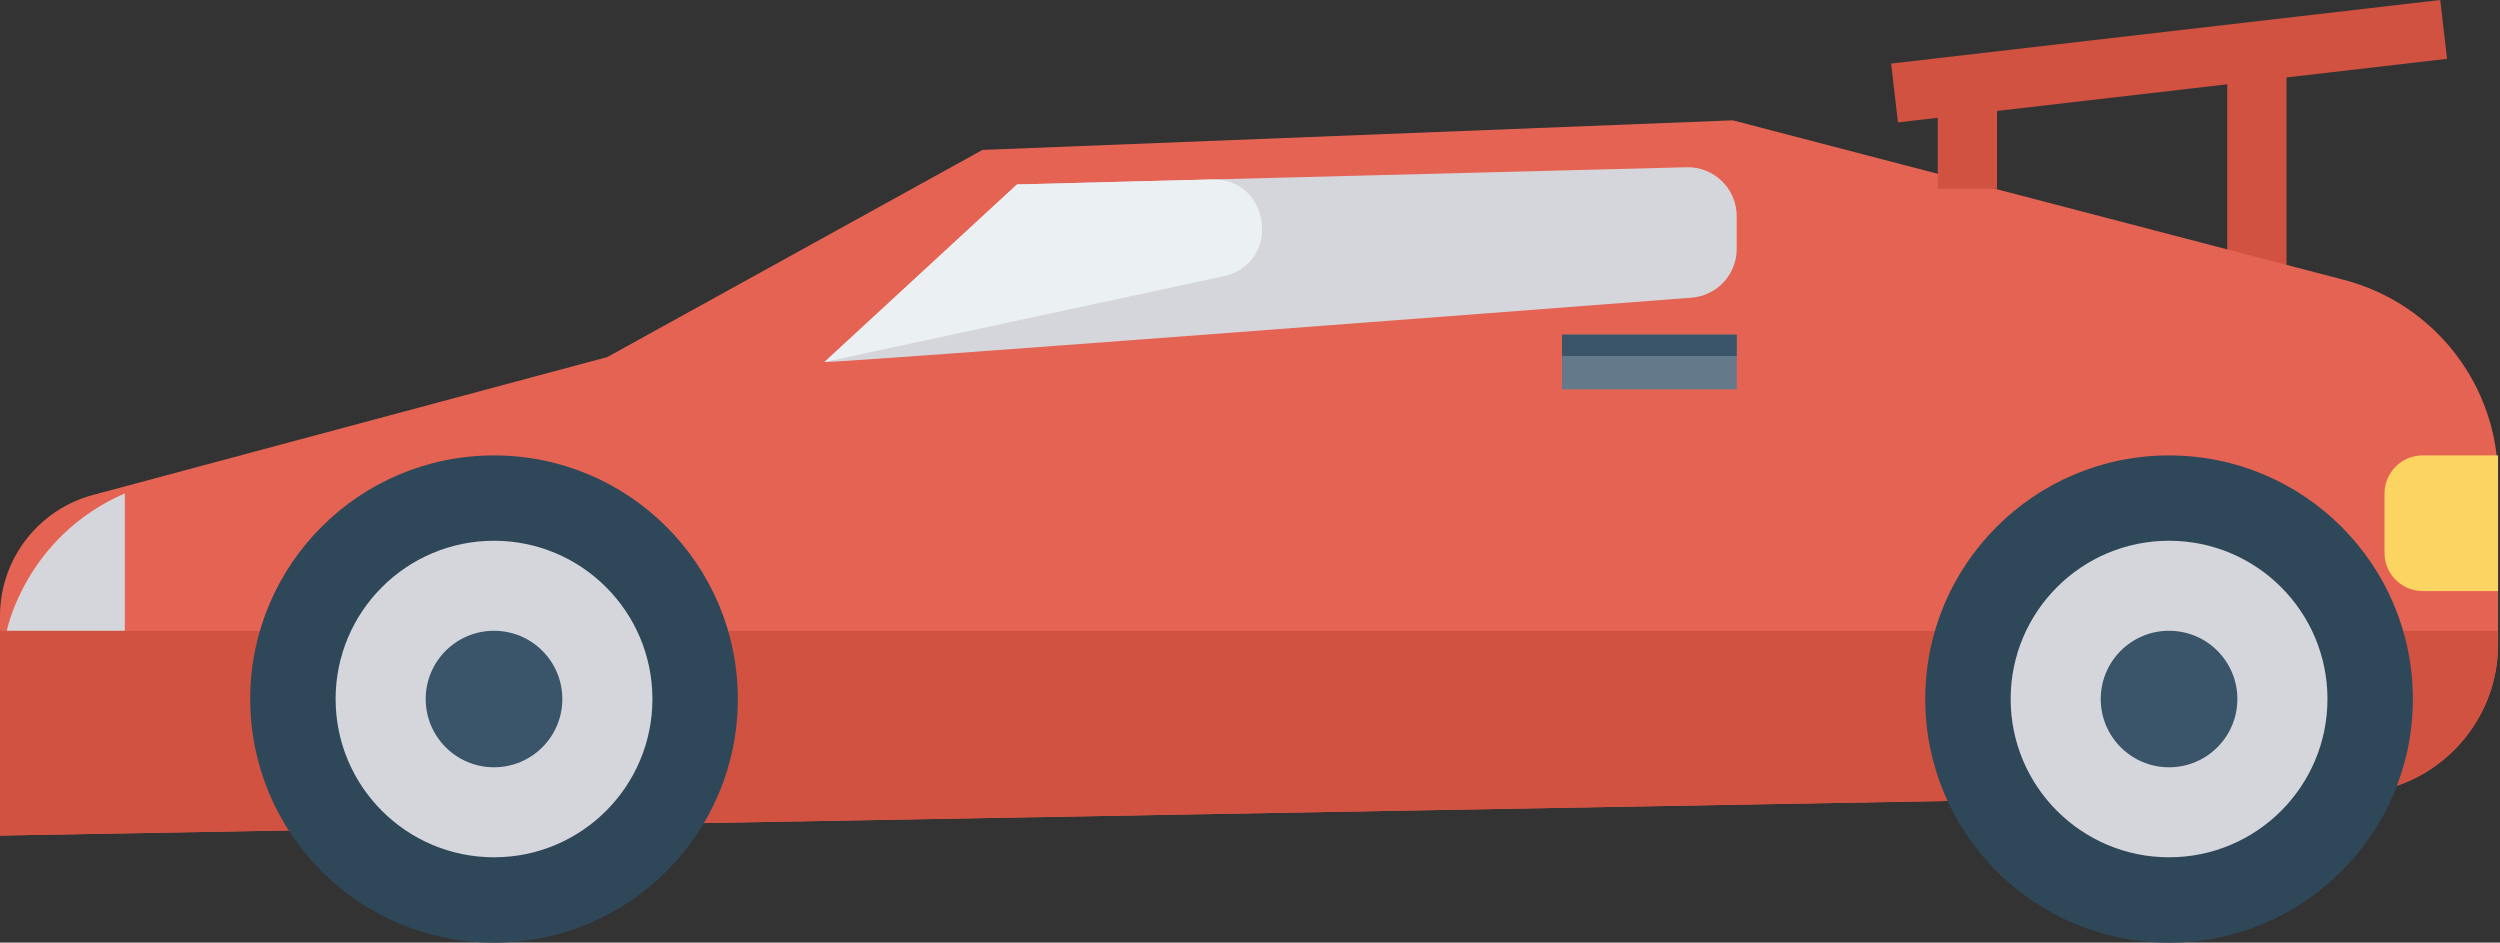 <svg width="427" height="161" viewBox="0 0 427 161" fill="none" xmlns="http://www.w3.org/2000/svg">
<rect x="0" y="0" width="427" height="161" fill="#333333" stroke="none"/>
<g clip-path="url(#clip0)">
<path d="M390.537 10.438H380.416V54.036H390.537V10.438Z" fill="#D15241"/>
<path d="M400.332 47.797L295.969 20.552L167.8 25.606L103.716 60.991L15.88 84.537C6.513 87.047 0 95.531 0 105.221V142.713L401.553 135.577C415.495 135.329 426.667 123.966 426.667 110.034V81.868C426.667 65.849 415.845 51.848 400.332 47.797Z" fill="#E56353"/>
<path d="M341.086 14.467H330.965V32.239H341.086V14.467Z" fill="#D15241"/>
<path d="M324.168 20.907L417.957 10.049L416.791 -8.40033e-05L323.003 10.858L324.168 20.907Z" fill="#D15241"/>
<path d="M0 107.75V142.713L401.553 135.577C415.495 135.329 426.667 123.966 426.667 110.034V107.749H0V107.75Z" fill="#D15241"/>
<path d="M140.817 61.834C145.184 61.834 258.086 53.204 288.916 50.841C293.279 50.507 296.631 46.874 296.631 42.502V36.928C296.631 32.223 292.75 28.445 288.043 28.566L173.703 31.504L140.817 61.834Z" fill="#D5D6DB"/>
<path d="M140.817 61.834L173.702 31.504L206.971 30.649C217.138 30.387 218.89 45.053 208.947 47.191L140.817 61.834Z" fill="#EBF0F3"/>
<path d="M84.378 161C107.377 161 126.021 142.372 126.021 119.393C126.021 96.414 107.377 77.785 84.378 77.785C61.379 77.785 42.735 96.414 42.735 119.393C42.735 142.372 61.379 161 84.378 161Z" fill="#2F4859"/>
<path d="M84.378 146.424C99.32 146.424 111.433 134.322 111.433 119.393C111.433 104.463 99.32 92.361 84.378 92.361C69.436 92.361 57.323 104.463 57.323 119.393C57.323 134.322 69.436 146.424 84.378 146.424Z" fill="#D5D6DB"/>
<path d="M84.378 131.052C90.823 131.052 96.047 125.832 96.047 119.393C96.047 112.954 90.823 107.734 84.378 107.734C77.933 107.734 72.709 112.954 72.709 119.393C72.709 125.832 77.933 131.052 84.378 131.052Z" fill="#3A556A"/>
<path d="M370.475 161C393.474 161 412.118 142.372 412.118 119.393C412.118 96.414 393.474 77.785 370.475 77.785C347.476 77.785 328.832 96.414 328.832 119.393C328.832 142.372 347.476 161 370.475 161Z" fill="#2F4859"/>
<path d="M370.475 146.424C385.417 146.424 397.53 134.322 397.53 119.393C397.53 104.463 385.417 92.361 370.475 92.361C355.533 92.361 343.42 104.463 343.42 119.393C343.42 134.322 355.533 146.424 370.475 146.424Z" fill="#D5D6DB"/>
<path d="M370.475 131.052C376.92 131.052 382.144 125.832 382.144 119.393C382.144 112.954 376.92 107.734 370.475 107.734C364.03 107.734 358.806 112.954 358.806 119.393C358.806 125.832 364.03 131.052 370.475 131.052Z" fill="#3A556A"/>
<path d="M296.64 57.152H266.795V66.505H296.64V57.152Z" fill="#64798A"/>
<path d="M296.64 57.152H266.795V60.81H296.64V57.152Z" fill="#3A556A"/>
<path d="M1.164 107.73H21.321V84.266C4.295 91.695 1.164 107.73 1.164 107.73Z" fill="#D5D6DB"/>
<path d="M413.791 77.782C410.191 77.782 407.273 80.698 407.273 84.295V94.437C407.273 98.034 410.191 100.949 413.791 100.949H426.667V77.781H413.791V77.782Z" fill="#FCD462"/>
</g>
<defs>
<clipPath id="clip0">
<rect width="426.667" height="161" fill="white"/>
</clipPath>
</defs>
</svg>
